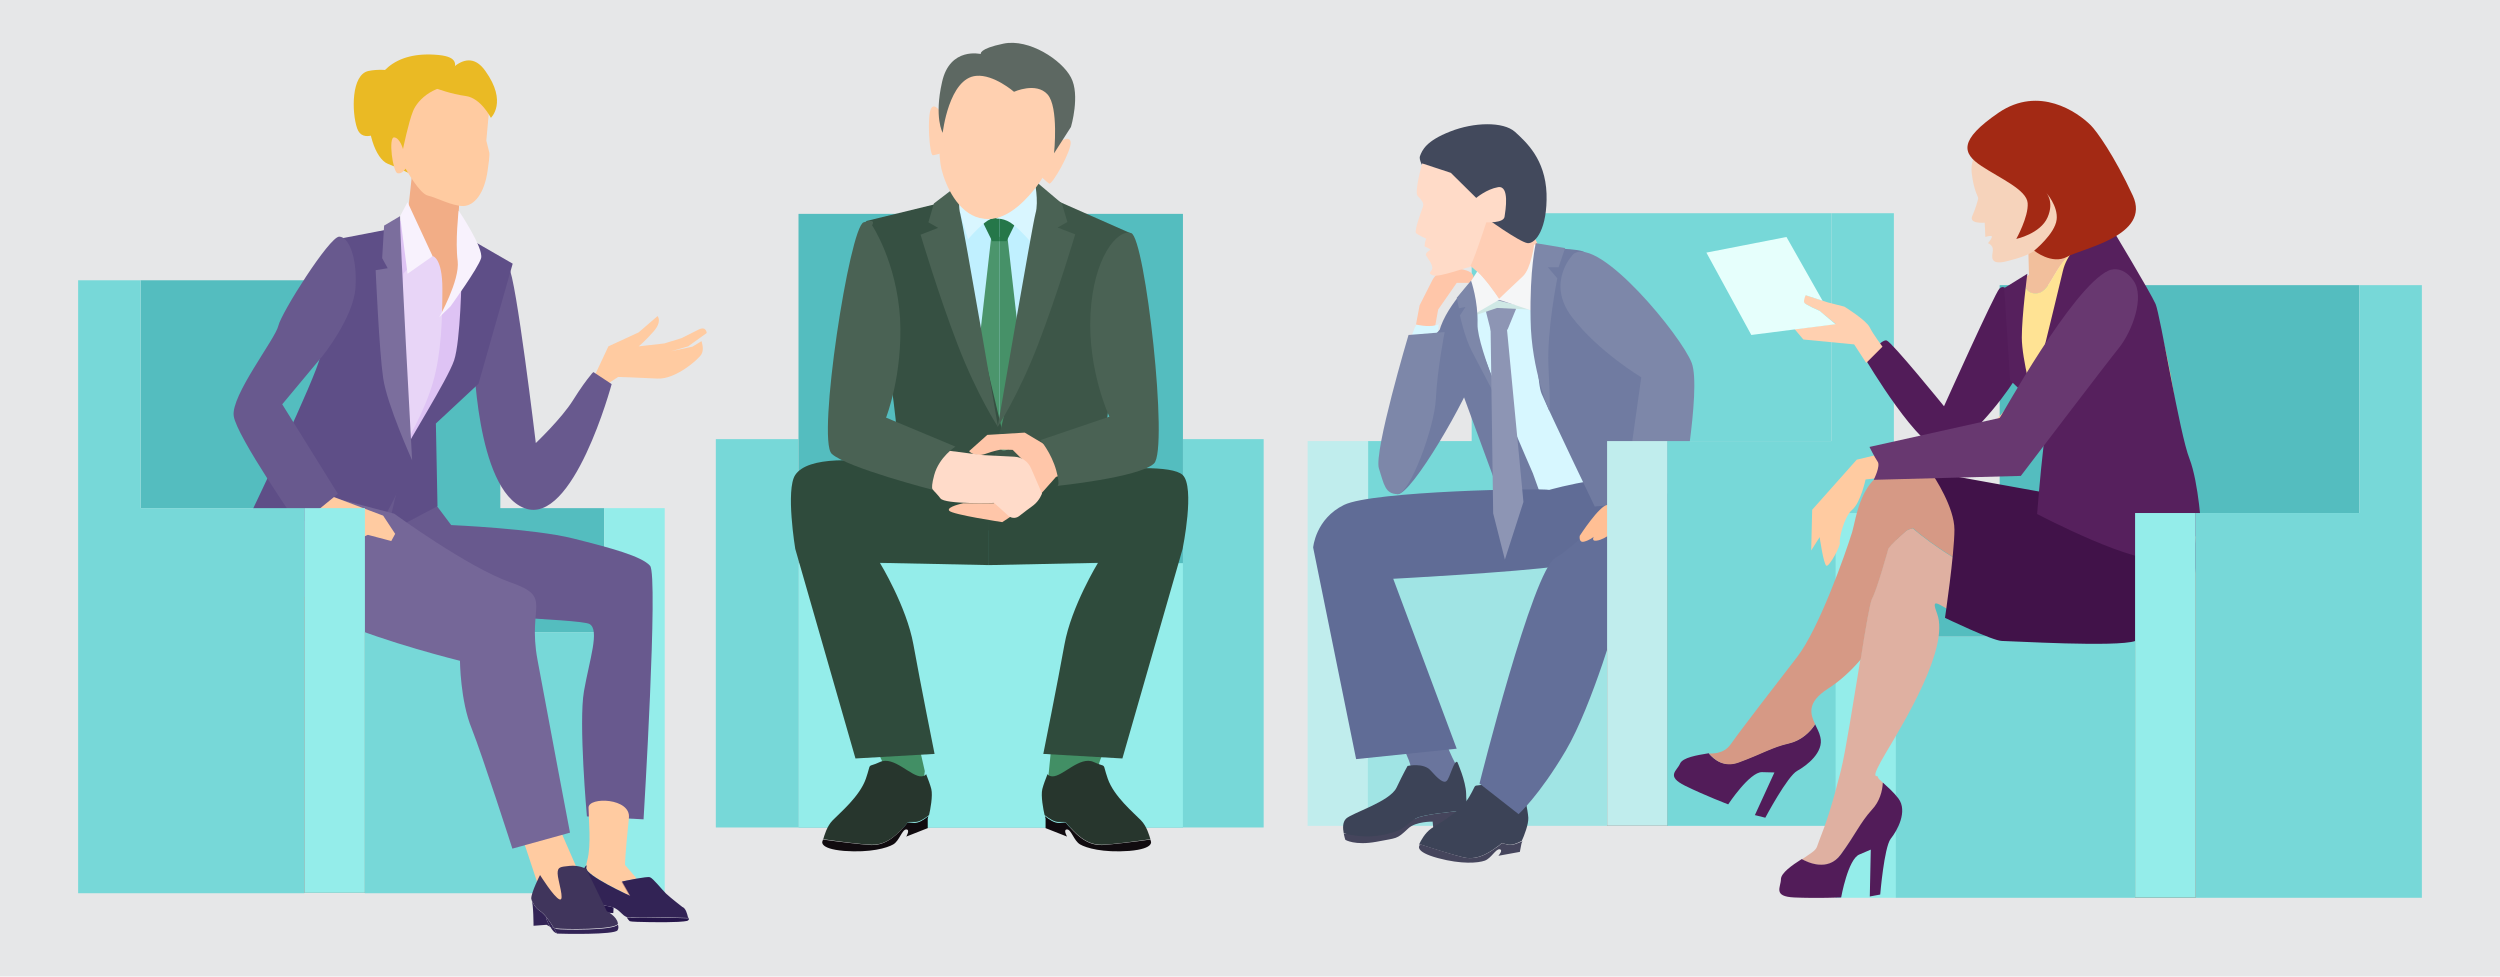<?xml version="1.0" encoding="utf-8"?>
<!-- Generator: Adobe Illustrator 21.0.0, SVG Export Plug-In . SVG Version: 6.00 Build 0)  -->
<svg version="1.1" id="Layer_1" xmlns="http://www.w3.org/2000/svg" xmlns:xlink="http://www.w3.org/1999/xlink" x="0px" y="0px"
	 viewBox="0 0 768 300" style="enable-background:new 0 0 768 300;" xml:space="preserve">
<style type="text/css">
	.st0{fill:#E6E7E8;}
	.st1{fill:#242333;}
	.st2{fill:#FFB888;}
	.st3{fill:#150C0F;}
	.st4{fill:#FFC197;}
	.st5{fill:#E6E6FF;}
	.st6{fill:#335572;}
	.st7{fill:#1B1D23;}
	.st8{fill:#6A402E;}
	.st9{fill:#454563;}
	.st10{fill:#598253;}
	.st11{fill:#D3A192;}
	.st12{fill:#DDB2A2;}
	.st13{fill:#51915E;}
	.st14{fill:#5E8658;}
	.st15{fill:#364163;}
	.st16{fill:#202C52;}
	.st17{fill:#688D63;}
	.st18{fill:#121119;}
	.st19{fill:#FFE7D7;}
	.st20{fill:#7DAD86;}
	.st21{fill:#1D3322;}
	.st22{fill:#0C2412;}
	.st23{fill:#C18B87;}
	.st24{fill:#7D9E79;}
	.st25{fill:#35756C;}
	.st26{fill:#4B807A;}
	.st27{fill:#3A1A39;}
	.st28{fill:#F7CDAF;}
	.st29{fill:#BF8D84;}
	.st30{fill:#796F89;}
	.st31{fill:#100D14;}
	.st32{fill:#564966;}
	.st33{fill:#625475;}
	.st34{fill:#695C7C;}
	.st35{fill:#2B082A;}
	.st36{fill:#DCFFF3;}
	.st37{fill:#F4B990;}
	.st38{fill:#432342;}
	.st39{fill:#F3CFC1;}
	.st40{fill:#F7CAAB;}
	.st41{fill:#873A00;}
	.st42{fill:#D3F6EA;}
	.st43{fill:#6B5569;}
	.st44{fill:#745F72;}
	.st45{fill:#F2AD86;}
	.st46{fill:#918397;}
	.st47{fill:#C4F3E3;}
	.st48{fill:#7D697B;}
	.st49{fill:#837081;}
	.st50{fill:#6D566A;}
	.st51{fill:#927AA9;}
	.st52{fill:#E2F9F1;}
	.st53{fill:#5C3113;}
	.st54{enable-background:new    ;}
	.st55{fill:#54BDBF;}
	.st56{fill:#740B03;}
	.st57{fill:#94EDEA;}
	.st58{fill:#77D8D8;}
	.st59{fill:#68598E;}
	.st60{fill:#FFCBA1;}
	.st61{fill:#EABA24;}
	.st62{fill:#DEC3F4;}
	.st63{fill:#E8D5F7;}
	.st64{fill:#5E4E87;}
	.st65{fill:#F8F2FD;}
	.st66{fill:#25154A;}
	.st67{fill:#322355;}
	.st68{fill:#40355C;}
	.st69{fill:#756798;}
	.st70{fill:#7B6E9D;}
	.st71{fill:#428F65;}
	.st72{fill:#C0F0FF;}
	.st73{fill:#4B956C;}
	.st74{fill:#469168;}
	.st75{fill:#257749;}
	.st76{fill:#365042;}
	.st77{fill:#3D5648;}
	.st78{fill:#223F2F;}
	.st79{fill:#6AA785;}
	.st80{fill:#D9F6FF;}
	.st81{fill:#4A6254;}
	.st82{fill:#2F4B3C;}
	.st83{fill:#FFC6A9;}
	.st84{fill:#FFDBC9;}
	.st85{fill:#27362D;}
	.st86{fill:#100B0F;}
	.st87{fill:#FFD0B0;}
	.st88{fill:#5D6862;}
	.st89{fill:#C0EDED;}
	.st90{fill:#A0E4E4;}
	.st91{fill:#D7F7FF;}
	.st92{fill:#707BA1;}
	.st93{fill:#6A759D;}
	.st94{fill:#606C96;}
	.st95{fill:#7D87A9;}
	.st96{fill:#45455C;}
	.st97{fill:#3C4357;}
	.st98{fill:#47475D;}
	.st99{fill:#FFCEB5;}
	.st100{fill:#42495C;}
	.st101{fill:#FFDBC8;}
	.st102{fill:#636F99;}
	.st103{fill:#8D95B4;}
	.st104{fill:#CFE8E5;}
	.st105{fill:#F5F6F7;}
	.st106{fill:#FFBF94;}
	.st107{fill:#521C59;}
	.st108{fill:#DFB0A1;}
	.st109{fill:#D69985;}
	.st110{fill:#411249;}
	.st111{fill:#F2BF9C;}
	.st112{fill:#FFE394;}
	.st113{fill:#56205D;}
	.st114{fill:#683870;}
	.st115{fill:#F6D3BB;}
	.st116{fill:#A32914;}
	.st117{fill:#E6FFFC;}
	.st118{fill:#772F2F;}
	.st119{fill:#E8DFDF;}
	.st120{fill:#722828;}
	.st121{fill:#6C6F7A;}
	.st122{fill:#350000;}
	.st123{fill:#593126;}
	.st124{fill:#230000;}
	.st125{fill:#5D81A6;}
	.st126{fill:#34537C;}
	.st127{fill:#EFB68F;}
	.st128{fill:#2A4B6B;}
	.st129{fill:#C7D6E2;}
	.st130{fill:#F3F3F3;}
	.st131{fill:#99C9D6;}
	.st132{fill:#475B73;}
	.st133{fill:#32517A;}
	.st134{fill:#536D90;}
	.st135{fill:#526F9B;}
	.st136{fill:#0F0F11;}
	.st137{fill:#5C8D8B;}
	.st138{fill:#385473;}
	.st139{fill:#AFE3EF;}
	.st140{fill:#7D4534;}
	.st141{fill:#F2AF81;}
	.st142{fill:#BA3900;}
	.st143{fill:#3E5C82;}
	.st144{fill:#3D0606;}
	.st145{fill:#2D0000;}
	.st146{fill:#6A83A9;}
	.st147{fill:#101319;}
	.st148{fill:#151A21;}
	.st149{fill:#4B668A;}
	.st150{fill:#B0E3FF;}
	.st151{fill:#A50C00;}
	.st152{fill:#25601E;}
	.st153{fill:#245E1E;}
	.st154{fill:#C7EEFF;}
	.st155{fill:#F9B28F;}
	.st156{fill:#9FC3CF;}
	.st157{fill:#608F9E;}
	.st158{fill:#E9FFFD;}
	.st159{fill:#F8FFFF;}
	.st160{fill:#FFFFFF;}
	.st161{fill:#421000;}
	.st162{fill:#D1D7E5;}
	.st163{fill:#EAEDF4;}
	.st164{fill:#F3F6FF;}
	.st165{fill:#E2EDED;}
	.st166{fill:#232877;}
	.st167{fill:#E83A28;}
	.st168{fill:#FF7364;}
	.st169{fill:#DCF5F9;}
	.st170{fill:#FF5027;}
	.st171{fill:#232865;}
	.st172{fill:#7A4039;}
	.st173{fill:#232835;}
	.st174{fill:#141926;}
	.st175{fill:#263349;}
	.st176{fill:#30242E;}
	.st177{fill:#EAE4DF;}
	.st178{fill:#22474D;}
	.st179{fill:#316D63;}
	.st180{fill:#49737A;}
	.st181{fill:#151515;}
	.st182{fill:#E9B7A0;}
	.st183{fill:#FBCCBA;}
	.st184{fill:#2F353F;}
	.st185{fill:#290E3A;}
	.st186{fill:#4B3B54;}
	.st187{fill:#BAC6DB;}
	.st188{fill:#3E221A;}
	.st189{fill:#66668A;}
	.st190{fill:#000103;}
	.st191{fill:#3F3E83;}
	.st192{fill:#CED1E0;}
	.st193{fill:#DDDFEC;}
	.st194{fill:#540D0D;}
	.st195{fill:#3D3C82;}
	.st196{fill:#291B1D;}
	.st197{fill:#FFAF78;}
	.st198{fill:#FFDED4;}
	.st199{fill:#F4D2AB;}
	.st200{fill:#300600;}
	.st201{fill:#EFD7B9;}
	.st202{fill:#222327;}
	.st203{fill:#2E0000;}
	.st204{fill:#4F2C22;}
	.st205{fill:#3D0B0B;}
	.st206{fill:#440C0C;}
	.st207{fill:#425E4E;}
	.st208{fill:#EFE8DF;}
	.st209{fill:#3E3E3E;}
	.st210{fill:#05162D;}
	.st211{fill:#2A2A2C;}
	.st212{fill:#B6B19E;}
	.st213{fill:#8DA9B0;}
	.st214{fill:#5F665F;}
	.st215{fill:#BF897B;}
	.st216{fill:#AD7866;}
	.st217{fill:#FFCAB3;}
	.st218{fill:#2C57A5;}
	.st219{opacity:0.14;fill:url(#SVGID_1_);}
	.st220{opacity:0.5;}
	.st221{fill:url(#SVGID_2_);}
	.st222{fill:#306CC4;}
	.st223{fill:#5D5D5D;}
	.st224{fill:#C2C8D3;}
	.st225{opacity:0.3;fill:#C2C8D3;}
	.st226{fill:none;stroke:#FFFFFF;stroke-width:1.584;stroke-linecap:square;stroke-miterlimit:10;}
	.st227{fill:url(#SVGID_3_);}
	.st228{fill:#F2F2F2;}
	.st229{fill:#E6E6E6;}
	.st230{fill:#4D4D4D;}
	.st231{fill:#666666;}
</style>
<rect class="st0" width="768" height="300"/>
<g>
	<g>
		<g>
			<g>
				<g class="st54">
					<g>
						<g>
							<polygon class="st55" points="185.6,156.1 185.6,194.2 112.1,194.2 112.1,156.1 43.2,156.1 43.2,86.1 153.7,86.1 
								153.7,156.1 							"/>
						</g>
					</g>
					<g>
						<g>
							<rect x="93.5" y="156.1" class="st56" width="18.6" height="118.2"/>
						</g>
					</g>
				</g>
			</g>
			<g>
				<rect x="185.6" y="156.1" class="st57" width="18.6" height="118.2"/>
			</g>
		</g>
		<g>
			<rect x="112.1" y="194.2" class="st58" width="73.5" height="80.2"/>
		</g>
		<g>
			<g>
				<path class="st59" d="M138.6,161.3c0,0,25.4,1.1,37.4,4.1c12,3,21.1,5.5,23.7,8.4c2.6,2.9-2,77.9-2,77.9l-17.4-0.9
					c0,0-2.6-28.8-0.9-38.5c1.7-9.7,4.9-18.8,1.7-20.6c-3.1-1.7-47.1-2.3-57.4-6c-10.3-3.7-16.6-30.7-16.6-30.7l20.7-8.1
					L138.6,161.3z"/>
			</g>
			<g>
				<path class="st60" d="M182.2,116.4l4.7-10l9.3-4.3l5.8-5c0,0,1.5,1.6-1.2,4.7c-2.7,3.1-4.6,4.6-4.6,4.6l7.9-0.9l5.2-1.6
					c0,0,2.6-1.3,5.2-2.6c2.5-1.3,2.6,1,2.6,1l-5.7,4.1l-5.2,1.5l6.5-1.4l2.8-1.7c0,0,0.9,2.5,0,4c-0.9,1.6-8,7.8-13.5,7.5
					c-5.5-0.3-12.1-0.5-12.1-0.5l-3.7,2.4L182.2,116.4z"/>
			</g>
			<g>
				<path class="st59" d="M153.5,84.1c0,0,0.6-4.7,2.8-1.9c2.2,2.8,8.3,53.9,8.3,53.9s7.9-7.5,11.4-13.1c2.3-3.7,4.3-6.4,5.4-7.7
					c0.5-0.7,0.9-1,0.9-1l5.6,3.7c0,0-11.8,43.9-26.8,38.1c-15-5.7-15.6-47.5-15.6-47.5L153.5,84.1z"/>
			</g>
			<g>
				<path class="st61" d="M116.9,31.8c0,0,2.3,7.7,1.4,8c-0.9,0.3-6.9,4.6-8.6-0.4c-1.7-5-1.8-16.5,3.5-17.6c5.3-1.1,12,0.7,12,0.7
					L116.9,31.8z"/>
			</g>
			<g>
				<path class="st62" d="M120,78c0,0,1.4-10.3,2.3-10.6c0.9-0.3,6.6,7.4,6.6,8.3c0,0.9,5.7,22,5.7,22l7.2-13l4.8,15l-12,28
					l-13.5,17.7l-5.6-40.8L120,78z"/>
			</g>
			<g>
				<path class="st61" d="M131.1,50.3c0,0,3.4-12.4,3-18c-0.5-5.6,12.6-14.2,0.7-15.4c-28.3-2.8-23.2,30.4-15.7,33.4
					c7.5,3,13.8,6.7,13.8,6.7L131.1,50.3z"/>
			</g>
			<g>
				<path class="st45" d="M126.6,53.3l-2,18.6l10.2,25.6c0,0,11.9-13,8.6-16.8c-3.9-4.5-2.1-21.3-2.1-21.3L126.6,53.3z"/>
			</g>
			<g>
				<path class="st63" d="M128.4,79l4.6-0.3c0,0,2.9,0.6,2.9,10c0,9.4-0.3,19.7-2.9,28.8c-2.6,9.1-8.9,19.7-8.9,19.7l-1.1-27.7
					l0.9-25.4L128.4,79z"/>
			</g>
			<g>
				<path class="st64" d="M121.1,70.1l-17.6,3.4c0,0-3.7,29.4-5.1,36c-1.4,6.6-21.1,47.7-21.1,47.7s25.7,18.3,32.3,13.4
					c6.6-4.9,17.1-29.3,17.1-29.3s-7.7-33.1-8-43.7C118.4,87,121.1,70.1,121.1,70.1z"/>
			</g>
			<g>
				<path class="st64" d="M141.8,84.7c0,0-0.3,20-2.3,26c-2,6-14.8,26.1-14.8,27.2c0,1.1-5.8,25.8-5.8,25.8l15.5-8.2l-0.5-25.4
					l13.1-12.2L157.5,81l-13.7-7.9L141.8,84.7z"/>
			</g>
			<g>
				<path class="st60" d="M124.6,51.8c0,0,4.3,7.8,6.9,8.3c2.6,0.6,7.4,3.2,10.8,3.2c3.4-0.1,6.5-3.8,7.5-10.9
					c0.8-5.2,0.5-5.6,0.5-5.6l-0.9-3.6l0.9-9.9c0,0,0.6-5.8-8-6.9c-8.6-1.1-14,4.2-15.4,7.7c-1.4,3.4-3.1,11.7-3.1,11.7
					s-0.9-3.4-2.7-3.6c-1.9-0.1-0.4,10.7,1,11C123.5,53.6,124.6,51.8,124.6,51.8z"/>
			</g>
			<g>
				<polygon class="st65" points="125.2,84.1 132.9,78.7 125.2,62.1 122.9,66.4 				"/>
			</g>
			<g>
				<path class="st65" d="M140.9,64.7c0,0,7.7,11.4,6.9,14.6c-0.9,3.1-9.4,14.8-9.4,14.8l-3.5,3.4c0,0,6.4-11.3,5.7-17.3
					C139.8,74.1,140.9,64.7,140.9,64.7z"/>
			</g>
			<g>
				<g>
					<path class="st60" d="M180.2,265.8c0,0.2-0.1,0.5-0.1,0.8c-0.3,2.3,13.5,8.6,13.5,8.6l-2.5-4.4c0,0,2.2-0.5,4.5-0.9l-3.6-4.2
						c0,0,0-2.9,1.2-14.4c0.7-6.2-12.4-6.6-12.4-3.2c0,3.4,0.9,11.6-0.4,16.2c-0.1,0.5-0.3,1.1-0.3,1.5
						C180.1,265.8,180.2,265.8,180.2,265.8z"/>
				</g>
				<g>
					<path class="st29" d="M180.8,271.5c0,0,8.6,5.1,12.8,6.9c4.3,1.7,7.1-2.3,7.1-2.3l-5.3-6.1c-2.2,0.4-4.5,0.9-4.5,0.9l2.5,4.4
						c0,0-13.9-6.3-13.5-8.6c0.1-0.4,0.1-0.6,0.1-0.8c0,0-0.1,0.1-0.1,0.1C179.5,269.5,180.8,271.5,180.8,271.5z"/>
				</g>
				<g>
					<g>
						<path class="st66" d="M194.1,281.9c2.7-0.3,17.3,0.2,17.3,0.2s0-0.2-0.1-0.4c0.2,0.3,0.4,0.6,0.3,0.8
							c-0.3,0.4-0.3,0.5-3.3,0.7c-3,0.2-14.2,0.1-14.8-0.2c-0.2-0.1-0.6-0.6-1-1.2C192.9,281.9,193.4,281.9,194.1,281.9z"/>
					</g>
					<g>
						<path class="st66" d="M178.3,275.9c0.1,0.2,0.2,0.4,0.4,0.6c1.2,1.2,7.2,1.4,9.8,2.3l-0.1,1.7l-10.4-0.7
							C178.1,279.9,178,277.6,178.3,275.9z"/>
					</g>
					<g>
						<path class="st67" d="M178.3,275.9c0.1,0.2,0.2,0.4,0.4,0.6c1.2,1.2,7.2,1.4,9.8,2.3c0.2,0.1,0.4,0.2,0.6,0.3
							c1.6,0.9,2.1,2.1,3.4,2.6c0.4,0.1,0.9,0.2,1.6,0.1c2.7-0.3,17.3,0.2,17.3,0.2s0-0.2-0.1-0.4c-0.2-0.8-0.6-2.6-1.7-3
							c0,0-3.5-2.7-5-4.1c-1.4-1.4-3.9-4.6-4.9-5c-0.5-0.2-2.3,0.1-4.1,0.4c-2.2,0.4-4.5,0.9-4.5,0.9l2.5,4.4c0,0-13.9-6.3-13.5-8.6
							c0.1-0.4,0.1-0.6,0.1-0.8c0,0-0.1,0.1-0.1,0.1c-0.4,0.3-1.1,1.2-1.3,3.2C178.4,271.8,177.7,274.4,178.3,275.9z"/>
					</g>
				</g>
			</g>
			<g>
				<path class="st60" d="M160.7,258l5.1,15.4c0,0,5.5,7.2,7.5,7c2-0.2,6.7-7.3,6.7-7.3l-9.9-22.7L160.7,258z"/>
			</g>
			<g>
				<g>
					<g>
						<path class="st67" d="M170.1,285.1c0.4,0.6,0.7,1.2,1,1.7c2,0.1,17.6,0.4,18.6-1c0.4-0.6,0.3-1.3,0.1-1.8
							c-0.9,1.9-17.1,1.7-18.8,1.4C170.7,285.2,170.4,285.1,170.1,285.1z"/>
					</g>
				</g>
				<g>
					<g>
						<path class="st67" d="M171.1,286.7C171.1,286.7,171,286.7,171.1,286.7c-0.8-0.1-1.5-1-2.1-2.1c0.3,0.1,0.7,0.3,1.1,0.4
							C170.5,285.7,170.8,286.3,171.1,286.7z"/>
					</g>
				</g>
				<g>
					<g>
						<path class="st67" d="M163.2,276.1c0,0.1,0,0.2,0.1,0.3c0.6,1.4,0.6,8,0.6,8l4-0.3c0,0,0.5,0.3,1.1,0.6
							c-0.8-1.3-1.3-2.8-1.3-2.8l0.3,0c-0.7-0.8-1.4-1.6-2.2-2.1C164.4,278.8,163.6,277.4,163.2,276.1z"/>
					</g>
				</g>
				<g>
					<g>
						<path class="st68" d="M163.2,276.1c0.4,1.3,1.2,2.7,2.5,3.6c0.8,0.5,1.6,1.3,2.2,2.1c0.8,1,1.6,2.2,2.2,3.2
							c0.3,0.1,0.6,0.1,0.9,0.2c1.7,0.3,17.9,0.5,18.8-1.4c0-0.1,0.1-0.1,0-0.2c-0.3-2.1-3.4-3.7-3.4-3.7l-6.3-13
							c0,0-2.3-1.2-5.1-0.9c-2.9,0.3-3.7,0.3-3.7,2.3c0,2,2.3,8.6,0.6,8c-1.7-0.6-6-7.5-6-7.5S163.1,274.3,163.2,276.1z"/>
					</g>
				</g>
				<g>
					<g>
						<path class="st67" d="M167.7,281.9c0,0,0.5,1.5,1.3,2.8c0.3,0.1,0.7,0.3,1.1,0.4c-0.6-1-1.3-2.2-2.2-3.2L167.7,281.9z"/>
					</g>
				</g>
			</g>
			<g>
				<path class="st61" d="M134.1,27.2c0,0,8.2-15.1,15-5.4c6.9,9.6,1.7,14.4,1.7,14.4s-3.1-6.1-7.7-6.7
					C138.6,28.9,134.1,27.2,134.1,27.2z"/>
			</g>
			<g>
				<path class="st69" d="M97.5,151.6c0,0-5.7,5-6.6,14.8c-0.9,9.8-1.1,18.3,13.1,24.6s37.3,12,37.3,12s0.1,12.3,3.6,20.8
					c3.4,8.6,12.5,36.9,12.5,36.9l17.7-4.9c0,0-6.9-36.3-10-53.2c-3.1-16.8,4.9-19.1-8.3-23.7c-13.1-4.6-35.7-21.1-35.7-21.1
					L97.5,151.6z"/>
			</g>
			<g>
				<path class="st60" d="M94,155.9c0,0,2.2,6.6,5.3,7.7c3.1,1.1,10.3,2.3,10.3,2.3l3.4-1.6l7.2,1.9l1.2-2.2l-3.7-5.6l-19.9-7.5
					L94,155.9z"/>
			</g>
			<g>
				<path class="st59" d="M99.2,109.2c0,0,9.4-11.7,10-20.8c0.6-9.1-2-15.7-5-15.7c-3,0-17.8,23.4-18.7,27.4
					c-0.9,4-14.6,21.4-13.7,27.7c0.9,6.3,20,33.7,20,33.7l12-9.8l-17.1-27.5L99.2,109.2z"/>
			</g>
			<g>
				<path class="st70" d="M122.9,66.4l-4.9,2.9l-0.6,10l1.7,3.1l-3.7,0.6c0,0,1.1,25.1,2.3,33.1c1.1,8,8.9,25.3,8.9,25.3
					S122.7,70.7,122.9,66.4z"/>
			</g>
		</g>
		<g>
			<g class="st54">
				<g>
					<g>
						<polygon class="st58" points="93.5,156.1 93.5,274.4 24,274.4 24,86.1 43.2,86.1 43.2,156.1 						"/>
					</g>
				</g>
			</g>
		</g>
		<g>
			<rect x="93.5" y="156.1" class="st57" width="18.6" height="118.2"/>
		</g>
	</g>
	<g>
		<g>
			<g>
				<rect x="219.9" y="134.9" class="st58" width="25.4" height="119.3"/>
			</g>
			<g>
				<rect x="363.3" y="134.9" class="st58" width="24.9" height="119.3"/>
			</g>
			<g>
				<rect x="245.3" y="65.7" class="st55" width="118.1" height="188.5"/>
			</g>
			<g>
				<rect x="245.3" y="173" class="st57" width="118.1" height="81.2"/>
			</g>
		</g>
		<g>
			<g>
				<path class="st71" d="M267.7,227.8c0,0,6.2,9.2,4.1,12.7c-2.1,3.5,10.9,6.7,10.9,6.7l1.4-10.3l-4.1-18L267.7,227.8z"/>
			</g>
			<g>
				<path class="st71" d="M328.2,226.7l-5.1,1.4l-1.1,11l10.3,3.2l4.9-1.5c0,0-0.8-4.6,1.6-9.2c2.4-4.6-10.3-6-10.3-6L328.2,226.7z"
					/>
			</g>
			<g>
				<path class="st72" d="M288.1,69.9c0,0,10.7-10.2,19.1-7.1c8.4,3,18.3,11.9,18.3,11.9L312.3,132l-23.4-0.5l-1.2-61.4L288.1,69.9z
					"/>
			</g>
			<g>
				<polygon class="st73" points="300.4,108.9 304.6,72 307,72.8 307,134.6 				"/>
			</g>
			<g>
				<polygon class="st74" points="313.6,108.9 309.4,72 307,72.8 307,134.6 				"/>
			</g>
			<g>
				<polygon class="st75" points="301.2,66.8 304.8,74.1 307,74.1 307,66.6 				"/>
			</g>
			<g>
				<polygon class="st75" points="312.8,66.8 309.2,74.1 307,74.1 307,66.6 				"/>
			</g>
			<g>
				<path class="st76" d="M291.1,61.8l-25,6.1c0,0,5.6,32.1,6.2,39.1c0.6,7.1,4.2,24.7,3.4,36.9c-0.8,12.2,33.5,29.2,34.3,11.8
					c0.8-17.4-2.2-23.7-2.2-23.7L291.1,61.8z"/>
			</g>
			<g>
				<path class="st77" d="M324.1,61.4l23.1,10.2c0,0-3.6,28-4.2,35c-0.6,7.1-4.2,24.7-3.4,36.9c0.8,12.2-33.5,29.2-34.3,11.8
					c-0.8-17.4,2.2-23.7,2.2-23.7L324.1,61.4z"/>
			</g>
			<g>
				<g>
					<rect x="307.7" y="135.2" class="st78" width="3.8" height="1.1"/>
				</g>
				<g>
					<ellipse class="st79" cx="308.4" cy="136.3" rx="2" ry="2.1"/>
				</g>
			</g>
			<g>
				<rect x="307.5" y="156.3" class="st78" width="4.7" height="1.2"/>
			</g>
			<g>
				<path class="st80" d="M307.8,66.6c0,0-2.6-0.4-5.4,1.9c-2.8,2.3-5,5-5,5s-3.4-10.6-3.2-12.2c0.2-1.7,2.4-7.5,2.4-7.5
					s0,4.4,4.8,7.7C306.2,64.7,307.8,66.6,307.8,66.6z"/>
			</g>
			<g>
				<path class="st80" d="M306,67.2c0,0,2.6-0.4,5.4,1.9c2.8,2.3,5,5,5,5s3.4-10.6,3.2-12.2c-0.2-1.7-2.4-7.5-2.4-7.5s0,4.4-4.8,7.7
					C307.6,65.4,306,67.2,306,67.2z"/>
			</g>
			<g>
				<path class="st81" d="M286.9,62.5l8.9-6.8c0,0-1.9,6.3-0.8,10c1,3.7,11.6,65.5,11.6,65.5s-6.4-9.7-12.4-25.3
					c-6-15.6-11.4-33.8-11.4-33.8l5.4-2.1l-3-1.7L286.9,62.5z"/>
			</g>
			<g>
				<path class="st81" d="M326.2,62.5l-8.4-7.1c0,0,1.4,6.5,0.3,10.2c-1,3.7-11.6,65.5-11.6,65.5s6.4-9.7,12.4-25.3
					c6-15.6,11.4-33.8,11.4-33.8l-5.4-2.1l3-1.7L326.2,62.5z"/>
			</g>
			<g>
				<g>
					<path class="st82" d="M303.8,173.6l-33.5-0.7c0,0,8.2,13.4,10.3,25.1c2.1,11.7,6.5,33.6,6.5,33.6l-24.3,1.4l-18.5-64.4
						c0,0-3-18.2,0-22.7c7.8-11.6,59.5,2.8,59.5,2.8V173.6z"/>
				</g>
				<g>
					<path class="st82" d="M303.8,173.6l33.5-0.7c0,0-8.2,13.4-10.3,25.1c-2.1,11.7-6.5,33.6-6.5,33.6l24.3,1.4l18.5-64.4
						c0,0,3.9-19,0-22.7c-6.4-6-59.5,2.8-59.5,2.8V173.6z"/>
				</g>
				<g>
					<path class="st83" d="M328.9,134.1l-7.9,2.5l-6.2-3.7l-11.5,0.7l-5.6,5c0,0,1.7,1.9,4.8,0.9c3.1-1.1,5-1.4,5-1.4l3.6,0.1
						l3.2,3.2l-9,13.2h-9.4c0,0-5.3,1.1-4.3,2.3c1,1.2,16.3,3.5,16.3,3.5s8.5-5.7,9.1-5.8c0.5-0.2,7.4-8.1,7.4-8.1l6.5-2.1
						L328.9,134.1z"/>
				</g>
				<g>
					<path class="st84" d="M290.2,138.3l11.6,1.5l9.8,0.5c2.3,0.1,4.3,1.5,5.2,3.7l3.3,7.6c0,0-0.7,2.1-2.6,3.6
						c-1.1,0.8-3.1,2.3-4.5,3.4c-1.1,0.8-2.6,0.6-3.5-0.4l-4.1-3.7c0,0-15.1,0.5-16.5-1.4c-1.4-1.9-5-5.3-5-5.3L290.2,138.3z"/>
				</g>
				<g>
					<g>
						<path class="st85" d="M328.4,253.8c1.5,1.5,4.9,5.9,10.2,5.7c3.2-0.1,10-1,14.8-1.7c-0.3-1-1.1-4-2.9-5.8
							c-2.1-2.2-8.3-7.3-10.2-12.8c-1.9-5.5,0-3.1-4.3-5.1c-4.3-2-9.6,4.6-12.8,4.4c-0.8-0.1-1.2-0.3-1.4-0.7
							c-0.6,1.5-1.3,3.4-1.6,4.6c-0.5,2.1,0.3,6.3,0.7,8c1.4,1.1,3.1,2.2,4.4,2.1C328.1,252.5,326.9,252.3,328.4,253.8z"/>
					</g>
					<g>
						<path class="st86" d="M353.4,257.9c-4.8,0.7-11.6,1.5-14.8,1.7c-5.3,0.2-8.7-4.2-10.2-5.7c-1.5-1.5-0.2-1.3-3-1.1
							c-1.4,0.1-3.1-1-4.4-2.1c0.1,0.5,0.2,0.8,0.2,0.8v2.9l6.6,2.6c0,0-1.3-2.2,0-2.2c1.3,0,2.1,3.5,4,4.6c1.9,1.1,7,2.6,15.1,2
							c8.1-0.7,6.6-3.1,6.6-3.1S353.5,258.1,353.4,257.9z"/>
					</g>
				</g>
				<g>
					<g>
						<path class="st85" d="M277.9,253.8c-1.5,1.5-4.9,5.9-10.2,5.7c-3.2-0.1-10-1-14.8-1.7c0.3-1,1.1-4,2.9-5.8
							c2.1-2.2,8.3-7.3,10.2-12.8c1.9-5.5,0-3.1,4.3-5.1c4.3-2,9.6,4.6,12.8,4.4c0.8-0.1,1.2-0.3,1.4-0.7c0.6,1.5,1.3,3.4,1.6,4.6
							c0.5,2.1-0.3,6.3-0.7,8c-1.4,1.1-3.1,2.2-4.4,2.1C278.1,252.5,279.4,252.3,277.9,253.8z"/>
					</g>
					<g>
						<path class="st86" d="M252.8,257.9c4.8,0.7,11.6,1.5,14.8,1.7c5.3,0.2,8.7-4.2,10.2-5.7c1.5-1.5,0.2-1.3,3-1.1
							c1.4,0.1,3.1-1,4.4-2.1c-0.1,0.5-0.2,0.8-0.2,0.8v2.9l-6.6,2.6c0,0,1.3-2.2,0-2.2c-1.3,0-2.1,3.5-4,4.6c-1.9,1.1-7,2.6-15.1,2
							c-8.1-0.7-6.6-3.1-6.6-3.1S252.8,258.1,252.8,257.9z"/>
					</g>
				</g>
			</g>
			<g>
				<path class="st87" d="M326.1,42.1c2.4-10.5-3.9-20.9-14.1-23.4c-10.1-2.4-20.2,4.1-22.6,14.5c-1.2,5.2-1.1,15.1-0.2,18.7
					c1.3,5.2,5,13.4,11.8,15.1l0.1,0l0.1,0c6.8,1.7,12.8-4.3,16.2-8.4C319.8,56,324.9,47.3,326.1,42.1z"/>
			</g>
			<g>
				<path class="st87" d="M324,44.5c0,0,4.5-3.5,4.9-0.9c0.4,2.6-5.7,13.3-6.6,12.8c-0.9-0.6-2.7-2.4-2.7-2.4L324,44.5z"/>
			</g>
			<g>
				<path class="st87" d="M290.1,36.3c0,0-2.6-5.2-4-3.1s-0.6,14.6,0.5,14.5c1-0.1,3.4-0.9,3.4-0.9L290.1,36.3z"/>
			</g>
			<g>
				<path class="st88" d="M299.9,23.3c5.4-0.5,11.6,4.9,11.6,4.9s6.8-3.1,10.3,0.8c3.5,3.9,2,18.1,2,18.1l5.2-8.1
					c0,0,2.9-9.8,0-15.2c-2.8-5.4-12.9-12-20.7-10.4c-7.8,1.6-7,3.2-7,3.2s-9.5-2.3-11.9,8.6c-2.5,11,0.2,15.6,0.2,15.6
					S291.5,24,299.9,23.3z"/>
			</g>
			<g>
				<path class="st81" d="M267.9,69.2c0,0,1.6-2.3-2.6-0.9c-4.3,1.4-14.4,66.8-9.8,71.1c4.6,4.3,31.5,11.2,31.5,11.2s-1.5,0.8,0-4.7
					c1.5-5.5,6.5-8.7,6.5-8.7l-21.3-8.9c0,0,5.2-13.2,4.3-30.5C275.4,80.4,267.9,69.2,267.9,69.2z"/>
			</g>
			<g>
				<path class="st81" d="M347.5,71.6c4.3,1.4,11.6,66.5,7,70.8c-4.6,4.3-30,6.9-30,6.9s1.5,0.8,0-4.7c-1.5-5.5-4.9-9.4-4.9-9.4
					l21.2-7.2c0,0-6.7-14.2-5.8-31.5S343.2,70.3,347.5,71.6z"/>
			</g>
		</g>
	</g>
	<g>
		<g>
			<g>
				<g>
					<g>
						<g>
							<g class="st54">
								<g>
									<g>
										<polygon class="st58" points="420.2,135.5 420.2,173.5 493.7,173.5 493.7,135.5 562.6,135.5 562.6,65.5 452.1,65.5 
											452.1,135.5 										"/>
									</g>
								</g>
								<g>
									<g>
										<rect x="493.7" y="135.5" class="st56" width="18.6" height="118.2"/>
									</g>
								</g>
							</g>
						</g>
						<g>
							<rect x="401.7" y="135.5" class="st89" width="18.6" height="118.2"/>
						</g>
					</g>
					<g>
						<rect x="420.2" y="173.5" class="st90" width="73.5" height="80.2"/>
					</g>
				</g>
			</g>
			<g>
				<g>
					<path class="st83" d="M436.1,93.8l-1.9,10.1h6l1.6-8.8l5.7-8.2h4.4c0,0,3.2-3.3-3.5-4.3c-6.6-1-8.5,3.7-8.5,3.7L436.1,93.8z"/>
				</g>
				<g>
					<path class="st91" d="M432.8,105.3l2.2-5.6c0,0,3.7,0.9,6.1,0.2c2.5-0.7,0.9-0.5,0.9-0.5l-0.3,3.3L432.8,105.3z"/>
				</g>
				<g>
					<path class="st92" d="M446.2,98.5c0,0,10.2,5.2,7.6,14.2c-2.6,9-20.5,40-24.6,39.1C425.1,150.9,430.5,106.1,446.2,98.5z"/>
				</g>
				<g>
					<path class="st91" d="M511.5,110.2c0,0-11.6-19.7-22.9-25.8c-13.4-7.2-26.3-6-26.3-6s-14.2,8.5-12.9,14.8
						c1.3,6.3,11,40.7,17.3,48.6c6.3,7.9,6.3,10.1,6.3,10.1s26.8,7.1,35,4.7L511.5,110.2z"/>
				</g>
				<g>
					<path class="st92" d="M453.2,85.4c0,0-1,12,1.2,19.8c2.3,7.8,16.5,40.2,16.5,40.2l2.8,7.8l-13.5-2.7l-10.8-29.4
						c0,0-8.8-9.3-7.6-17.7C443,94.9,453.2,85.4,453.2,85.4z"/>
				</g>
				<g>
					<path class="st93" d="M430,227.9c0,0,4.3,6.9,3.5,10.2s9.7,11.5,11.1,7.4c1.4-4.1,4.9-6.6,2.4-11.1c-2.4-4.5-4.1-10-4.1-10
						L430,227.9z"/>
				</g>
				<g>
					<path class="st94" d="M475.9,150.5c-1.9-0.6-54.2,0.3-63,4.6c-8.8,4.3-9.5,13.1-9.5,13.1l13.2,65l30.9-3.2l-19.5-52.2
						c0,0,37.8-2,51.1-3.9c13.2-1.9,24.6-16.1,24-23.5C502.3,143,475.9,150.5,475.9,150.5z"/>
				</g>
				<g>
					<path class="st95" d="M432.7,102.9c0,0-10.7,35.9-9.1,41c1.6,5,1.9,7.8,5.7,7.9c3.8,0,11.4-20.5,11.8-29.3
						c0.4-8.8,2.7-20.5,2.7-20.5l-8.5,0.7L432.7,102.9z"/>
				</g>
				<g>
					<g>
						<path class="st96" d="M425.2,249.7c7.2-2.7,6.9,3.3,9.8,1.7c2.2-1.2,11.2-2.1,15.8-2.5c0.3,3.3,0.6,6.4,0.6,6.4l-10.9,1.1
							l-0.4-4c0,0-5.2-0.1-7.5,2.1c-3.7,3.5-3.3,2.8-9.8,4.1c-6.6,1.2-9.5-0.6-9.5-0.6s-0.3-0.8-0.5-1.9
							C415.7,257.1,421,251.2,425.2,249.7z"/>
					</g>
					<g>
						<path class="st97" d="M435,251.4c-3,1.6-3.2,3.9-10.8,5.2c-4.5,0.8-8.7,0.1-11.4-0.6c-0.3-1.5-0.4-3.4,0.7-4.5
							c1.9-1.8,13.4-5.2,15.5-9.5c2.1-4.4,3.4-6.7,3.4-6.7s4.9-1.1,7.1,1.4c2.2,2.5,4,4.1,4.9,3.2c1-0.8,2.3-6.6,3.3-5.8
							c0,0,2.6,5.8,2.7,9.7c0,1.4,0.2,3.3,0.3,5.1C446.2,249.3,437.2,250.2,435,251.4z"/>
					</g>
				</g>
				<g>
					<g>
						<path class="st98" d="M468.8,246.8c-0.3-1.5-0.6-2.8-0.6-2.8S469.4,245.9,468.8,246.8z"/>
					</g>
					<g>
						<path class="st97" d="M460.1,260c-1.6,1.1-5.6,4.5-10.5,3.4c-3-0.7-9.2-2.6-13.6-4.1c0.4-0.9,1.7-3.4,3.7-4.8
							c2.4-1.6,9-5.1,11.7-9.8c2.7-4.6,0.5-2.8,4.8-3.8c4.3-1,8.2,5.8,11.2,6.2c0.8,0.1,1.2-0.1,1.4-0.4c0.3,1.5,0.6,3.2,0.7,4.5
							c0.1,2-1.3,5.6-2,7.1c-1.5,0.8-3.2,1.5-4.5,1.1C460.5,258.8,461.8,258.9,460.1,260z"/>
					</g>
					<g>
						<path class="st96" d="M436.1,259.3c4.4,1.4,10.6,3.4,13.6,4.1c4.9,1.1,8.8-2.3,10.5-3.4c1.6-1.1,0.4-1.2,3-0.5
							c1.3,0.3,3-0.4,4.5-1.1c-0.2,0.4-0.3,0.7-0.3,0.7l-0.5,2.6l-6.6,1.2c0,0,1.6-1.8,0.4-2c-1.2-0.2-2.6,2.8-4.6,3.5
							c-2,0.7-7,1.2-14.4-0.8c-7.4-2-5.6-3.9-5.6-3.9S436,259.5,436.1,259.3z"/>
					</g>
				</g>
				<g>
					<g>
						<path class="st99" d="M474.6,80.2L461.2,93c0,0-0.3-0.5-0.8-1.2c-1.3-1.9-3.9-5.7-6.7-8.4c-1.5-1.4-3-2.5-4.3-2.9
							c-5-1.4,1.3-15.9,1.3-15.9l18.8,3.8L474.6,80.2z"/>
					</g>
					<g>
						<path class="st100" d="M440.6,56.8c0,0-5.1-6.9-4.4-8.8c0.7-1.9,1.9-4.7,9.3-7.6c7.3-2.9,16.3-3.1,19.9,0.1
							c3.5,3.2,9.3,8.4,9.7,19c0.3,10.6-3.3,15.4-5.8,15.2c-2.5-0.3-13.3-8.1-13.3-8.1L440.6,56.8z"/>
					</g>
					<g>
						<path class="st101" d="M436.9,50.2c0,0-2.5,8.8-1.4,10c1.1,1.2,2.1,2.1,1.6,3.4c-0.5,1.3-2.7,7.4-2.1,8
							c0.6,0.6,3.1,1.7,3.1,1.7s-0.8,2.4-0.3,2.5c0.5,0.1,1.7,0.9,1.7,0.9s-1.9,1-1.4,1.8c0.5,0.8,2.1,2.9,1.9,4
							c-0.2,1.1-1.7,1.3,0.2,2.1c1.9,0.7,10.5-2.6,11.2-2.5c0.7,0,5.2-13.8,5.2-13.8s5.3,0.3,5.6-1.7s1.6-9.7-2-9.1
							c-3.5,0.6-6.7,3.3-6.7,3.3l-7.8-7.7L436.9,50.2z"/>
					</g>
				</g>
				<g>
					<path class="st102" d="M513.1,148c0,0,15.1,12,7.6,20.8c-7.6,8.8-23.3,18.9-23.3,18.9s-8.2,29-16.4,42.9
						c-8.2,13.9-14.5,19.5-14.5,19.5l-12-9.4c0,0,16.4-65.6,23.3-69.3C484.7,167.6,502.3,148,513.1,148z"/>
				</g>
				<g>
					<path class="st103" d="M466.8,92.3l-3.7,9c0,0-2.4-1.1-3.7-0.6c-1.3,0.6-1.4,1-1.4,1l-1.8-7.1c0,0,1.7-2.4,4.1-2.4
						C462.6,92.2,466.8,92.3,466.8,92.3z"/>
				</g>
				<g>
					<g>
						<path class="st104" d="M453.7,93.2c0,0,2.1-2,7.3-0.7c5.1,1.3,12.8,2.8,12.8,2.8l-13.9-0.7l-8.3,2.8L453.7,93.2z"/>
					</g>
				</g>
				<g>
					<path class="st105" d="M471.3,75c0,0-0.9,7.5-3.5,9.9c-2.6,2.4-7.5,7.1-7.5,7.1l13.2,4.4l3.5-15.9L471.3,75z"/>
				</g>
				<g>
					<path class="st105" d="M460.5,92.1l-9.6,5.6l0.7-10.9l2.2-3.4c2.8,2.7,5.4,6.5,6.7,8.4C460.5,92,460.5,92.1,460.5,92.1z"/>
				</g>
				<g>
					<path class="st92" d="M472.8,76.2c0,0,13.7,0,14.2,1.5c0.5,1.6,0.2,19.6,3.5,24.1c3.3,4.4,20.1,19.1,20.1,19.1l-3.5,33.1
						l-17.2,1.6c0,0-13.7-28.5-16.3-34.6C470.9,114.7,472.8,76.2,472.8,76.2z"/>
				</g>
				<g>
					<path class="st95" d="M471.8,74.7l9,1.5l-2,5.9h-3.3l2.9,3.4c0,0-3.3,16.3-2.7,27.4s0.3,13.5,0.3,13.5s-5.6-12.6-5.8-28.2
						C469.9,82.5,471.8,74.7,471.8,74.7z"/>
				</g>
				<g>
					<path class="st106" d="M500.4,148.5c0,0-4.1,6.4-6.6,6.6c-2.5,0.2-8.5,9.5-8.5,9.5s-0.4,2.2,1.3,1.8c1.7-0.4,3-1.5,3-1.5
						s-0.8,1.4,0.8,1.2c1.7-0.2,3.4-1.4,3.4-1.4l2.4-1.8c0,0,0.1,1.1,1.2,0.9c1.1-0.1,11.7-6.5,12.9-8.3c1.2-1.8,1.1-8.5,1.1-8.5
						L500.4,148.5z"/>
				</g>
				<g>
					<path class="st91" d="M501.5,146.6l-2.7,3.9c0,0,6.5-0.9,9.1,1.3s3,1.8,3,1.8l0.6-7.6L501.5,146.6z"/>
				</g>
				<g>
					<path class="st95" d="M483.4,78c0,0-8.7,8.6-0.5,19.4c8.2,10.7,21.3,18.5,21.3,18.5l-4.7,33.4c0,0,7.6-0.6,10.4,0.6
						c2.8,1.3,6,6,6,6s6.9-36.2,3.8-44.4S491.3,72.4,483.4,78z"/>
				</g>
				<g>
					<path class="st95" d="M447.5,91.5l0.7,3.2l2-0.4l-1.7,2.6c0,0,1.4,6.7,3.7,11.1c2.3,4.4,13.2,25.2,13.2,25.2
						s-11.7-26.3-11.5-33.6c0.2-7.3-2-13.4-2-13.4L447.5,91.5z"/>
				</g>
				<g>
					<polygon class="st103" points="462.9,100.7 468,154.2 462.3,171.9 458.7,157.7 457.9,100 					"/>
				</g>
			</g>
			<g>
				<rect x="493.7" y="135.5" class="st89" width="18.6" height="118.2"/>
			</g>
		</g>
		<g>
			<g class="st54">
				<g>
					<g>
						<polygon class="st58" points="512.2,135.5 512.2,253.7 581.8,253.7 581.8,65.5 562.6,65.5 562.6,135.5 						"/>
					</g>
				</g>
			</g>
		</g>
	</g>
	<g>
		<g>
			<g>
				<g>
					<g>
						<g class="st54">
							<g>
								<g>
									<polygon class="st55" points="582.4,157.6 582.4,195.6 655.9,195.6 655.9,157.6 724.8,157.6 724.8,87.6 614.3,87.6 
										614.3,157.6 									"/>
								</g>
							</g>
							<g>
								<g>
									<rect x="655.9" y="157.6" class="st56" width="18.6" height="118.2"/>
								</g>
							</g>
						</g>
					</g>
					<g>
						<rect x="563.9" y="157.6" class="st57" width="18.6" height="118.2"/>
					</g>
				</g>
				<g>
					<rect x="582.4" y="195.6" class="st58" width="73.5" height="80.2"/>
				</g>
			</g>
		</g>
		<g>
			<g>
				<path class="st107" d="M616.8,89.5c0,0-1.1-2.3-2.6-0.8c-1.5,1.6-17,36.1-17,36.1s-15.9-19.6-17.6-20.2
					c-1.7-0.6-6.5,5.8-6.5,5.8s17,28.8,23.9,27.7c6.9-1.1,17.6-14.6,22-21.5S616.8,89.5,616.8,89.5z"/>
			</g>
			<g>
				<g>
					<g>
						<path class="st107" d="M549.5,228.3c-5.3,1.2-8.2,3.2-15.6,5.9c-4.3,1.5-7.2-0.7-9-2.8c-3.6,0.6-8,1.3-8.8,3.2
							c-0.9,2.2-4.5,3.8,1.6,6.8c6.1,3,13.2,5.7,13.2,5.7s6.6-10,10.4-9.9c3.8,0.1,3.8,0.1,3.8,0.1l-6,13.1l3.2,0.8
							c0,0,6.8-12.8,9.8-14.4c2.9-1.6,8.3-5.7,7.1-10.4c-0.3-1.4-1-2.6-1.6-3.9C556.1,224.8,553.3,227.5,549.5,228.3z"/>
					</g>
					<g>
						<path class="st108" d="M667.8,184.2c-4.4,6.5-10,10.6-37.7,11.5c-27.7,0.9-38.9-17.6-35-7.1c3.8,10.3-10,33-15.6,42.4
							c-5.6,9.4-2.6,6.8-2.6,7.7c0,0.4,0.7,1,1.7,1.9c-0.1,2.6-1,5.9-3.4,8.4c-3.7,3.9-5,7.3-9.7,13.6c-4,5.5-10.4,2.3-12,1.4
							c0.6-0.4,1.3-0.8,1.8-1.2c3.2-2.1,2.6-2.2,3.5-4.4c2.3-5.8,4-11,6.7-21.6c1.5-6,3.9-21.5,6-34.2c1.5-9.6,2.9-17.5,3.5-18.7
							c1.5-2.6,5-15.3,5-15.3s0.7-1.3,5.4-5.4c0.5-0.4,1.2-0.7,2.2-0.9c0,0,13.1,12,38.9,22.2c18,7.1,13.1-11.2,8.6-22.8
							c11.2-5.2,29.6-11.7,34.6-1C677.2,176.2,672.2,177.7,667.8,184.2z"/>
					</g>
				</g>
				<g>
					<g>
						<path class="st107" d="M565.5,262.5c-4,5.5-10.4,2.3-12,1.4c-3,1.9-6.4,4.3-6.4,6.2c0,2.4-2.6,5.3,4.1,5.6
							c6.8,0.3,14.4,0,14.4,0s2.1-11.8,5.6-13.2c3.5-1.5,3.5-1.5,3.5-1.5l-0.3,14.4l3.2-0.6c0,0,1.2-14.4,3.2-17.1
							c2.1-2.6,5.3-8.5,2.4-12.4c-1.6-2.1-3.5-3.7-4.8-4.9c-0.1,2.6-1,5.9-3.4,8.4C571.4,252.8,570.1,256.2,565.5,262.5z"/>
					</g>
					<g>
						<path class="st109" d="M626.6,184.5c-25.7-10.2-38.9-22.2-38.9-22.2c-1,0.2-1.8,0.5-2.2,0.9c-4.7,4.1-5.4,5.4-5.4,5.4
							s-3.5,12.7-5,15.3c-0.6,1.1-2,9.1-3.5,18.7c-2.9,3.4-6.2,6.5-10.1,9c-6.5,4.2-5.4,7.7-3.9,10.9c-1.4,2.3-4.2,5-8,5.9
							c-5.3,1.2-8.2,3.2-15.6,5.9c-4.3,1.5-7.2-0.7-9-2.8c0.6-0.1,4.4,0.4,6.7-2.9c3.6-5.1,13.7-18.1,20.4-26.8
							c6.7-8.7,14.8-31.6,16.9-38.4c1.2-4,2.6-17.7,13.2-19.4c6.2-1,49.2,9,49.2,9s1.9,3.8,3.8,8.8
							C639.7,173.3,644.6,191.6,626.6,184.5z"/>
					</g>
				</g>
				<g>
					<path class="st110" d="M593.2,145c0,0,0,0.1,0.1,0.2c1,1.4,7.1,10.7,7.1,17.5c0,7.5-2.9,27.1-2.9,27.1s14.7,7.1,17.5,7.1
						c2.7,0,35.3,2,41,0c5.7-2,23.2-13.3,17.9-33.4c-5.3-20-8.4-17.1-8.4-17.1s-2.4,2.6-12,3.5c-9.6,1-18.4-3.9-18.4-3.9l-3.7,5.9
						L593.2,145z"/>
				</g>
			</g>
			<g>
				<g>
					<path class="st111" d="M625.7,90.2c4.8-0.5,5.4-10.6,14.1-14.5c-0.1,0-0.2,0-0.3-0.1c-3.8-0.6-5-14.4-5-14.4L623,73.2l0.3,11.2
						l-1.7,1.2C621.8,87.7,622.6,90.5,625.7,90.2z"/>
				</g>
				<g>
					<path class="st112" d="M670.4,139.1c-1.8-4.4-1.2-11.2-3.5-23.5c-2.4-12.4-2.9-13.2-7.4-25.6c-4.3-12-15.5-13.7-19.7-14.4
						c-8.7,3.9-9.3,14.1-14.1,14.5c-3.2,0.3-3.9-2.5-4.1-4.5l-5.4,3.8c0,0,1.2,3.5,1.2,7.7c0,4.1,1.5,20,1.5,20s11.8,15,13.2,17.7
						c1.5,2.6-3.2,17.1-3.2,17.1s45.6,20.3,46.2,11.5C675.7,154.4,672.2,143.6,670.4,139.1z"/>
				</g>
			</g>
			<g>
				<path class="st113" d="M622.8,84.1c0,0-1.7,12.9-1.7,19.6c0,6.7,3.7,20.1,3.7,20.1l-7.3-7l-1.8-28.3L622.8,84.1z"/>
			</g>
			<g>
				<path class="st113" d="M648.8,70.2c0,0-12.6,2.5-15.1,13.1c-2.5,10.6-10,41-10,41s5,5.9,4,13.4c-0.9,7.5-1.9,20.2-1.9,20.2
					s31.6,16.6,38.5,13.4c6.9-3.1,12-8.1,12-8.1s-0.8-14.8-3.7-22.3c-3-7.5-8.9-43.9-10.4-47.5C660.6,89.8,648.8,70.2,648.8,70.2z"
					/>
			</g>
			<g>
				<path class="st60" d="M570.4,141.2c0,0,15.6-3.5,18.8-5.3c3.2-1.8,22.7-5.3,22.7-5.3l28-32.4c0,0,1.8-15.6,11.2-12.4
					c9.4,3.2-1.8,17.7-7.4,24.1c-5.6,6.5-24.7,32.1-24.7,32.1l-45.9,5.3c0,0-1.5,7.1-4.1,9.3c-2.6,2.2-4.1,9.2-3.8,10.1
					c0.3,0.9-3.2,7.4-4.1,7.1c-0.9-0.3-2.1-8.8-2.1-8.8l-2.6,4.1l0.3-12.5L570.4,141.2z"/>
			</g>
			<g>
				<path class="st114" d="M647.8,83.1c0,0,4-2,7.6,3.1c3.6,5.1-0.5,15.7-4.4,20.6c-3.9,4.8-30.2,39.4-30.2,39.4l-45.2,1.2
					c0,0,2.2-4.3,1.2-5.6c-0.9-1.3-2.5-4.5-2.5-4.5l40-8.9C614.5,128.5,636.6,88.1,647.8,83.1z"/>
			</g>
			<g>
				<g>
					<path class="st115" d="M610.5,43c0,0-5.5,4.1-4.8,10.1c0.7,5.9,2.1,7.3,2,7.9c-0.1,0.6-1,3.6-1.8,5.3c-1.2,2.6,3.8,2.1,3.8,2.1
						l0.2,4.4c0,0,1-0.4,1.8-0.3c0.8,0.1-1,2.2-1,2.2s1.7,0.6,1.5,2.3c-0.2,1.7-1.2,4.7,4.5,3.2c5.6-1.5,15.6-3.6,16.1-19.5
						c0.5-15.9-1.4-22.9-3.4-23.9C627.3,35.7,610.5,43,610.5,43z"/>
				</g>
			</g>
			<g>
				<path class="st116" d="M608.7,51c5.9,3.9,13.9,7.3,14.2,11.4c0.3,4.2-3.5,11-3.5,11s7.4-1.6,9.6-6.6c2.2-5-0.5-7.7-0.5-7.7
					s3.8,4.1,3.3,8.4c-0.5,4.3-6.9,9.5-6.9,9.5s5.4,4.4,10.1,1.9c4.6-2.6,25.9-6.5,20.2-18.8s-11.1-19.8-12.9-21.6
					c-4.1-4.1-15.9-12.3-28.3-3.9C601.6,43.1,602.8,47.1,608.7,51z"/>
			</g>
		</g>
		<g>
			<path class="st87" d="M578.3,106.5l-5,5l-3.7-5.7l-15.6-1.5l-2.7-3.2l12.6-1.6l-5.1-4.1c0,0-4.4-1.9-4.7-2.5
				c-0.3-0.6,0.4-2.3,0.4-2.3l5.2,1.7l1.8,0.6l5.1,1.3c0,0,6.8,4.2,7.8,6.4C575.5,102.8,578.3,106.5,578.3,106.5z"/>
		</g>
		<g>
			<path class="st117" d="M563.9,99.6l-12.6,1.6l-13.3,1.7l-13.8-25.3l24.6-4.8l11.1,19.6l-5.2-1.7c0,0-0.8,1.7-0.4,2.3
				c0.3,0.6,4.7,2.5,4.7,2.5L563.9,99.6z"/>
		</g>
		<g>
			<g class="st54">
				<g>
					<g>
						<polygon class="st58" points="674.5,157.6 674.5,275.8 744,275.8 744,87.6 724.8,87.6 724.8,157.6 						"/>
					</g>
				</g>
			</g>
		</g>
		<g>
			<rect x="655.9" y="157.6" class="st57" width="18.6" height="118.2"/>
		</g>
	</g>
</g>
</svg>
